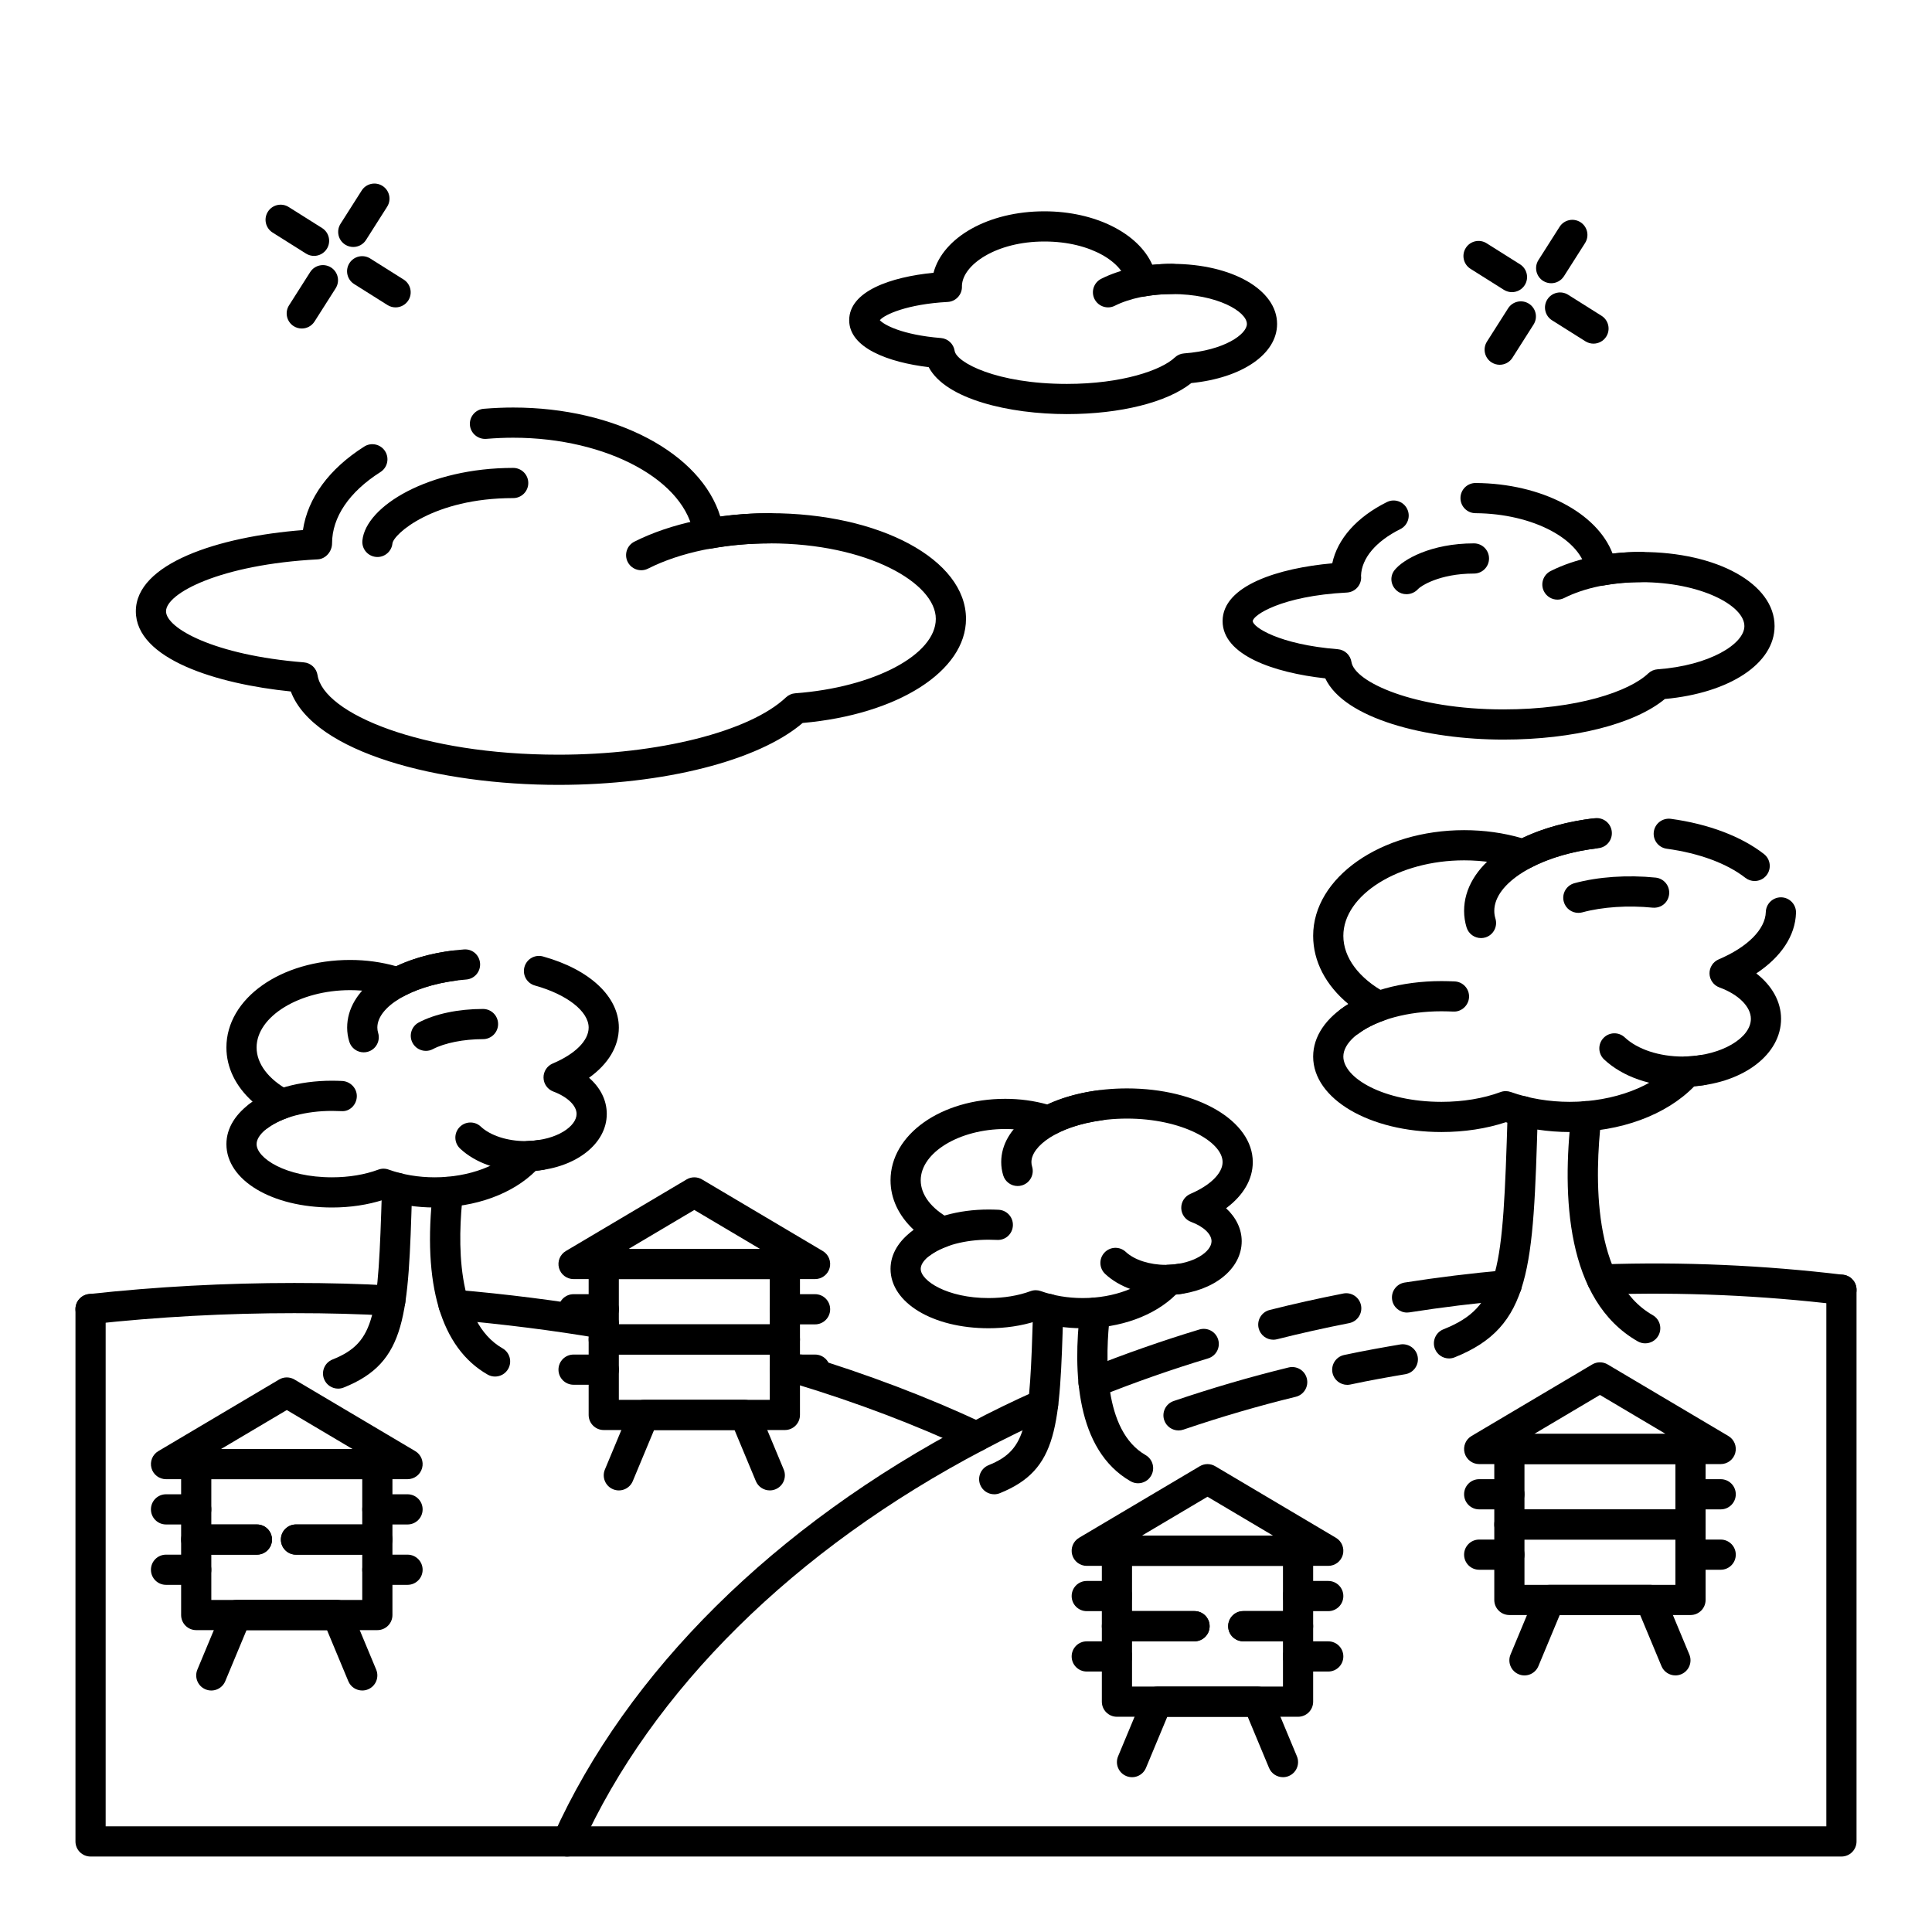 <?xml version="1.0" encoding="utf-8"?>
<!-- Generator: Adobe Illustrator 24.2.3, SVG Export Plug-In . SVG Version: 6.00 Build 0)  -->
<svg version="1.1" id="_x32_0" xmlns="http://www.w3.org/2000/svg" xmlns:xlink="http://www.w3.org/1999/xlink" x="0px" y="0px"
	 viewBox="0 0 128 128" style="enable-background:new 0 0 128 128;" xml:space="preserve">
<g>
	<g>
		<g>
			<path d="M64.689,96.18c-0.142,0-0.286-0.03-0.423-0.095c-3.583-1.676-7.468-3.152-11.547-4.388
				c-0.528-0.16-0.827-0.719-0.667-1.247s0.718-0.827,1.247-0.667c4.17,1.263,8.146,2.773,11.814,4.491
				c0.5,0.233,0.716,0.829,0.481,1.329C65.426,95.967,65.065,96.18,64.689,96.18z"/>
		</g>
	</g>
	<g>
		<g>
			<path d="M40.001,88.7c-0.056,0-0.112-0.005-0.169-0.015c-3.186-0.542-6.505-0.962-9.867-1.249
				c-0.551-0.047-0.958-0.531-0.911-1.081c0.046-0.55,0.513-0.975,1.081-0.911c3.417,0.291,6.793,0.719,10.033,1.271
				c0.544,0.092,0.91,0.608,0.817,1.153C40.902,88.355,40.479,88.7,40.001,88.7z"/>
		</g>
	</g>
	<g>
		<g>
			<path d="M5.999,87.73c-0.504,0-0.937-0.379-0.993-0.891c-0.061-0.549,0.336-1.043,0.885-1.104C10.336,85.248,14.914,85,19.5,85
				c2.309,0,4.408,0.056,6.418,0.172c0.551,0.031,0.973,0.504,0.94,1.056c-0.031,0.551-0.517,0.967-1.056,0.94
				C23.832,87.055,21.771,87,19.5,87c-4.513,0-9.019,0.244-13.391,0.725C6.072,87.729,6.035,87.73,5.999,87.73z"/>
		</g>
	</g>
	<g>
		<g>
			<path d="M72.45,92.6c-0.396,0-0.772-0.237-0.929-0.629c-0.205-0.513,0.045-1.095,0.558-1.3c2.416-0.966,4.899-1.837,7.381-2.588
				c0.531-0.16,1.087,0.139,1.247,0.667c0.16,0.529-0.139,1.087-0.667,1.247c-2.427,0.734-4.855,1.586-7.219,2.531
				C72.7,92.577,72.574,92.6,72.45,92.6z"/>
		</g>
	</g>
	<g>
		<g>
			<path d="M37.579,123c-0.137,0-0.276-0.028-0.409-0.088c-0.504-0.227-0.729-0.818-0.502-1.322
				c4.874-10.837,14.661-20.53,27.558-27.296c1.445-0.768,2.954-1.501,4.479-2.178c0.507-0.227,1.096,0.004,1.319,0.509
				s-0.004,1.096-0.509,1.319c-1.482,0.657-2.948,1.37-4.355,2.118c-12.508,6.562-21.977,15.917-26.668,26.348
				C38.325,122.78,37.961,123,37.579,123z"/>
		</g>
	</g>
	<g>
		<g>
			<path d="M122.001,86.45c-0.04,0-0.08-0.002-0.121-0.007c-5.103-0.616-10.455-0.855-15.715-0.675
				c-0.528,0.025-1.016-0.412-1.034-0.964c-0.02-0.553,0.412-1.016,0.964-1.034c5.362-0.189,10.819,0.059,16.025,0.687
				c0.548,0.066,0.938,0.564,0.873,1.113C122.932,86.078,122.5,86.45,122.001,86.45z"/>
		</g>
	</g>
	<g>
		<g>
			<path d="M93.219,86.96c-0.484,0-0.91-0.353-0.987-0.846c-0.085-0.545,0.288-1.057,0.834-1.143
				c2.19-0.343,4.434-0.618,6.666-0.817c0.565-0.049,1.035,0.358,1.085,0.907c0.049,0.55-0.357,1.036-0.907,1.085
				c-2.188,0.195-4.387,0.465-6.535,0.802C93.322,86.956,93.27,86.96,93.219,86.96z"/>
		</g>
	</g>
	<g>
		<g>
			<path d="M84.359,88.76c-0.447,0-0.854-0.302-0.969-0.755c-0.135-0.535,0.189-1.079,0.725-1.215
				c1.564-0.396,3.207-0.763,4.883-1.092c0.541-0.107,1.067,0.247,1.174,0.789s-0.247,1.067-0.789,1.174
				c-1.641,0.322-3.248,0.682-4.777,1.068C84.523,88.75,84.44,88.76,84.359,88.76z"/>
		</g>
	</g>
	<g>
		<g>
			<path d="M78.08,94.77c-0.417,0-0.806-0.262-0.947-0.678c-0.178-0.523,0.103-1.092,0.625-1.27
				c2.529-0.859,5.091-1.607,7.615-2.224c0.535-0.13,1.078,0.196,1.209,0.734c0.131,0.537-0.198,1.078-0.734,1.209
				c-2.468,0.603-4.973,1.334-7.445,2.175C78.295,94.753,78.187,94.77,78.08,94.77z"/>
		</g>
	</g>
	<g>
		<g>
			<path d="M89.259,91.75c-0.461,0-0.876-0.321-0.977-0.79c-0.116-0.54,0.228-1.071,0.768-1.188c1.333-0.286,2.69-0.524,3.724-0.699
				c0.541-0.085,1.061,0.274,1.153,0.819c0.092,0.545-0.274,1.061-0.819,1.153c-1.014,0.171-2.342,0.403-3.638,0.682
				C89.399,91.743,89.328,91.75,89.259,91.75z"/>
		</g>
	</g>
	<g>
		<g>
			<path d="M122,123H6c-0.553,0-1-0.447-1-1V86.73c0-0.553,0.447-1,1-1s1,0.447,1,1V121h114V85.45c0-0.553,0.447-1,1-1s1,0.447,1,1
				V122C123,122.553,122.553,123,122,123z"/>
		</g>
	</g>
	<g>
		<g>
			<g>
				<path d="M65.87,99c-0.396,0-0.771-0.236-0.928-0.626c-0.206-0.513,0.042-1.095,0.554-1.302c2.58-1.039,2.719-2.672,2.949-10.215
					l0.005-0.168c0.017-0.542,0.461-0.97,0.999-0.97c0.011,0,0.021,0,0.031,0c0.553,0.018,0.986,0.479,0.97,1.03l-0.006,0.168
					c-0.232,7.602-0.319,10.445-4.2,12.01C66.121,98.977,65.995,99,65.87,99z"/>
			</g>
		</g>
		<g>
			<g>
				<path d="M75.399,98.27c-0.169,0-0.341-0.043-0.497-0.133c-3.619-2.081-3.817-7.285-3.346-11.284
					c0.064-0.549,0.559-0.943,1.11-0.876c0.548,0.064,0.94,0.562,0.876,1.11c-0.328,2.784-0.459,7.697,2.355,9.315
					c0.479,0.275,0.645,0.887,0.369,1.365C76.082,98.09,75.746,98.27,75.399,98.27z"/>
			</g>
		</g>
		<g>
			<g>
				<path d="M71.733,88c-1.086,0-2.13-0.156-3.107-0.464C67.676,87.84,66.604,88,65.5,88c-3.706,0-6.5-1.691-6.5-3.934
					c0-0.982,0.555-1.889,1.54-2.585C59.546,80.557,59,79.415,59,78.2c0-3.028,3.338-5.4,7.6-5.4c0.962,0,1.898,0.126,2.792,0.375
					c1.474-0.689,3.327-1.065,5.275-1.065c4.673,0,8.333,2.145,8.333,4.883c0,1.146-0.628,2.211-1.768,3.056
					c0.66,0.611,1.034,1.375,1.034,2.186c0,1.834-1.846,3.305-4.359,3.532C76.491,87.172,74.222,88,71.733,88z M68.622,85.48
					c0.113,0,0.228,0.02,0.336,0.059C69.804,85.841,70.764,86,71.733,86c2.066,0,3.967-0.713,4.959-1.861
					c0.183-0.211,0.444-0.336,0.723-0.345c1.681-0.058,2.852-0.868,2.852-1.561c0-0.473-0.531-0.975-1.354-1.279
					c-0.384-0.142-0.643-0.504-0.652-0.913s0.231-0.783,0.607-0.944C80.183,78.536,81,77.729,81,76.992
					c0-1.36-2.708-2.883-6.333-2.883c-1.771,0-3.491,0.372-4.717,1.021c-0.238,0.127-0.519,0.15-0.776,0.067
					C68.361,74.934,67.495,74.8,66.6,74.8c-3.035,0-5.6,1.558-5.6,3.4c0,0.954,0.704,1.881,1.932,2.542
					c0.349,0.188,0.554,0.562,0.523,0.957s-0.29,0.733-0.662,0.866C61.721,82.946,61,83.55,61,84.066C61,84.854,62.753,86,65.5,86
					c1.005,0,1.964-0.158,2.776-0.458C68.388,85.501,68.505,85.48,68.622,85.48z"/>
			</g>
		</g>
		<g>
			<g>
				<path d="M67.421,78.577c-0.429,0-0.824-0.276-0.956-0.707c-0.088-0.286-0.132-0.582-0.132-0.88c0-2.326,2.567-4.233,6.39-4.746
					c0.55-0.07,1.051,0.312,1.124,0.858s-0.311,1.051-0.858,1.124c-2.914,0.391-4.655,1.712-4.655,2.764
					c0,0.1,0.015,0.198,0.044,0.294c0.162,0.528-0.135,1.088-0.663,1.249C67.616,78.563,67.518,78.577,67.421,78.577z"/>
			</g>
		</g>
		<g>
			<g>
				<path d="M77.233,85.8c-1.604,0-3.066-0.511-4.014-1.4c-0.402-0.378-0.423-1.011-0.044-1.413c0.378-0.403,1.01-0.423,1.413-0.044
					c0.563,0.528,1.576,0.857,2.645,0.857c0.279,0,0.532-0.02,0.75-0.058c0.541-0.103,1.063,0.267,1.158,0.811
					c0.097,0.544-0.267,1.062-0.811,1.158C77.999,85.771,77.63,85.8,77.233,85.8z"/>
			</g>
		</g>
		<g>
			<g>
				<path d="M61.042,83.358c-0.305,0-0.605-0.138-0.801-0.4c-0.332-0.441-0.242-1.068,0.2-1.399
					c1.208-0.905,3.052-1.425,5.059-1.425c0.219,0,0.437,0.007,0.648,0.016c0.552,0.021,0.981,0.486,0.959,1.039
					c-0.021,0.552-0.479,0.986-1.039,0.959c-0.184-0.007-0.377-0.014-0.568-0.014c-1.561,0-3.003,0.383-3.859,1.024
					C61.461,83.293,61.25,83.358,61.042,83.358z"/>
			</g>
		</g>
	</g>
	<g>
		<g>
			<g>
				<path d="M86,113.74H74c-0.553,0-1-0.447-1-1v-5c0-0.553,0.447-1,1-1h5.14c0.553,0,1,0.447,1,1s-0.447,1-1,1H75v3h10v-3h-2.63
					c-0.553,0-1-0.447-1-1s0.447-1,1-1H86c0.553,0,1,0.447,1,1v5C87,113.293,86.553,113.74,86,113.74z"/>
			</g>
		</g>
		<g>
			<g>
				<path d="M86,108.74h-3.63c-0.553,0-1-0.447-1-1s0.447-1,1-1H85v-3H75v3h4.14c0.553,0,1,0.447,1,1s-0.447,1-1,1H74
					c-0.553,0-1-0.447-1-1v-5c0-0.553,0.447-1,1-1h12c0.553,0,1,0.447,1,1v5C87,108.293,86.553,108.74,86,108.74z"/>
			</g>
		</g>
		<g>
			<g>
				<path d="M88,103.743H72c-0.45,0-0.846-0.301-0.965-0.735s0.067-0.896,0.455-1.125l8-4.743c0.314-0.186,0.705-0.186,1.02,0
					l8,4.743c0.388,0.229,0.574,0.69,0.455,1.125S88.45,103.743,88,103.743z M75.648,101.743h8.703L80,99.163L75.648,101.743z"/>
			</g>
		</g>
		<g>
			<g>
				<path d="M88,106.743h-2c-0.553,0-1-0.447-1-1s0.447-1,1-1h2c0.553,0,1,0.447,1,1S88.553,106.743,88,106.743z"/>
			</g>
		</g>
		<g>
			<g>
				<path d="M88,110.743h-2c-0.553,0-1-0.447-1-1s0.447-1,1-1h2c0.553,0,1,0.447,1,1S88.553,110.743,88,110.743z"/>
			</g>
		</g>
		<g>
			<g>
				<path d="M74,106.743h-2c-0.553,0-1-0.447-1-1s0.447-1,1-1h2c0.553,0,1,0.447,1,1S74.553,106.743,74,106.743z"/>
			</g>
		</g>
		<g>
			<g>
				<path d="M74,110.743h-2c-0.553,0-1-0.447-1-1s0.447-1,1-1h2c0.553,0,1,0.447,1,1S74.553,110.743,74,110.743z"/>
			</g>
		</g>
		<g>
			<g>
				<path d="M85,117.743c-0.392,0-0.763-0.231-0.923-0.615l-1.411-3.385h-5.332l-1.411,3.385c-0.213,0.511-0.798,0.752-1.308,0.538
					c-0.51-0.212-0.751-0.798-0.538-1.308l1.667-4c0.155-0.372,0.52-0.615,0.923-0.615h6.666c0.403,0,0.768,0.243,0.923,0.615
					l1.667,4c0.213,0.51-0.028,1.096-0.538,1.308C85.259,117.719,85.129,117.743,85,117.743z"/>
			</g>
		</g>
	</g>
	<g>
		<g>
			<g>
				<path d="M52,94.743H40c-0.553,0-1-0.447-1-1v-5c0-0.553,0.447-1,1-1h12c0.553,0,1,0.447,1,1v5
					C53,94.296,52.553,94.743,52,94.743z M41,92.743h10v-3H41V92.743z"/>
			</g>
		</g>
		<g>
			<g>
				<path d="M52,89.743H40c-0.553,0-1-0.447-1-1v-5c0-0.553,0.447-1,1-1h12c0.553,0,1,0.447,1,1v5
					C53,89.296,52.553,89.743,52,89.743z M41,87.743h10v-3H41V87.743z"/>
			</g>
		</g>
		<g>
			<g>
				<path d="M54,84.743H38c-0.45,0-0.846-0.301-0.965-0.735s0.067-0.896,0.455-1.125l8-4.743c0.314-0.186,0.705-0.186,1.02,0
					l8,4.743c0.388,0.229,0.574,0.69,0.455,1.125S54.45,84.743,54,84.743z M41.648,82.743h8.703L46,80.163L41.648,82.743z"/>
			</g>
		</g>
		<g>
			<g>
				<path d="M54,87.743h-2c-0.553,0-1-0.447-1-1s0.447-1,1-1h2c0.553,0,1,0.447,1,1S54.553,87.743,54,87.743z"/>
			</g>
		</g>
		<g>
			<g>
				<path d="M54,91.743h-2c-0.553,0-1-0.447-1-1s0.447-1,1-1h2c0.553,0,1,0.447,1,1S54.553,91.743,54,91.743z"/>
			</g>
		</g>
		<g>
			<g>
				<path d="M40,87.743h-2c-0.553,0-1-0.447-1-1s0.447-1,1-1h2c0.553,0,1,0.447,1,1S40.553,87.743,40,87.743z"/>
			</g>
		</g>
		<g>
			<g>
				<path d="M40,91.743h-2c-0.553,0-1-0.447-1-1s0.447-1,1-1h2c0.553,0,1,0.447,1,1S40.553,91.743,40,91.743z"/>
			</g>
		</g>
		<g>
			<g>
				<path d="M51,98.743c-0.392,0-0.763-0.231-0.923-0.615l-1.411-3.385h-5.332l-1.411,3.385c-0.213,0.51-0.799,0.752-1.308,0.538
					c-0.51-0.212-0.751-0.798-0.538-1.308l1.667-4c0.155-0.372,0.52-0.615,0.923-0.615h6.666c0.403,0,0.768,0.243,0.923,0.615
					l1.667,4c0.213,0.51-0.028,1.096-0.538,1.308C51.259,98.719,51.129,98.743,51,98.743z"/>
			</g>
		</g>
	</g>
	<g>
		<g>
			<g>
				<path d="M25,108H13c-0.553,0-1-0.447-1-1v-5c0-0.553,0.447-1,1-1h4.02c0.553,0,1,0.447,1,1s-0.447,1-1,1H14v3h10v-3h-4.39
					c-0.553,0-1-0.447-1-1s0.447-1,1-1H25c0.553,0,1,0.447,1,1v5C26,107.553,25.553,108,25,108z"/>
			</g>
		</g>
		<g>
			<g>
				<path d="M25,103h-5.39c-0.553,0-1-0.447-1-1s0.447-1,1-1H24v-3H14v3h3.02c0.553,0,1,0.447,1,1s-0.447,1-1,1H13
					c-0.553,0-1-0.447-1-1v-5c0-0.553,0.447-1,1-1h12c0.553,0,1,0.447,1,1v5C26,102.553,25.553,103,25,103z"/>
			</g>
		</g>
		<g>
			<g>
				<path d="M27,98H11c-0.45,0-0.846-0.301-0.965-0.735s0.067-0.896,0.455-1.125l8-4.743c0.314-0.186,0.705-0.186,1.02,0l8,4.743
					c0.388,0.229,0.574,0.69,0.455,1.125S27.45,98,27,98z M14.646,96h8.707L19,93.419L14.646,96z"/>
			</g>
		</g>
		<g>
			<g>
				<path d="M27,101h-2c-0.553,0-1-0.447-1-1s0.447-1,1-1h2c0.553,0,1,0.447,1,1S27.553,101,27,101z"/>
			</g>
		</g>
		<g>
			<g>
				<path d="M27,105h-2c-0.553,0-1-0.447-1-1s0.447-1,1-1h2c0.553,0,1,0.447,1,1S27.553,105,27,105z"/>
			</g>
		</g>
		<g>
			<g>
				<path d="M13,101h-2c-0.553,0-1-0.447-1-1s0.447-1,1-1h2c0.553,0,1,0.447,1,1S13.553,101,13,101z"/>
			</g>
		</g>
		<g>
			<g>
				<path d="M13,105h-2c-0.553,0-1-0.447-1-1s0.447-1,1-1h2c0.553,0,1,0.447,1,1S13.553,105,13,105z"/>
			</g>
		</g>
		<g>
			<g>
				<path d="M24,112c-0.392,0-0.763-0.231-0.923-0.615L21.666,108h-5.332l-1.411,3.385c-0.213,0.51-0.798,0.752-1.308,0.538
					c-0.51-0.212-0.751-0.798-0.538-1.308l1.667-4c0.155-0.372,0.52-0.615,0.923-0.615h6.666c0.403,0,0.768,0.243,0.923,0.615
					l1.667,4c0.213,0.51-0.028,1.096-0.538,1.308C24.259,111.976,24.129,112,24,112z"/>
			</g>
		</g>
	</g>
	<g>
		<g>
			<g>
				<path d="M96,90c-0.396,0-0.772-0.238-0.929-0.629c-0.205-0.514,0.045-1.095,0.558-1.3c3.741-1.493,3.938-3.77,4.255-14.277
					l0.006-0.204c0.017-0.542,0.461-0.97,0.999-0.97c0.011,0,0.021,0,0.031,0c0.552,0.018,0.986,0.479,0.97,1.03l-0.007,0.203
					c-0.308,10.221-0.423,14.044-5.512,16.075C96.249,89.978,96.124,90,96,90z"/>
			</g>
		</g>
		<g>
			<g>
				<path d="M108.999,89c-0.168,0-0.338-0.042-0.495-0.132c-4.761-2.717-5.02-9.675-4.397-15.033
					c0.063-0.548,0.559-0.947,1.108-0.878c0.549,0.063,0.941,0.56,0.878,1.108c-0.452,3.896-0.61,10.775,3.403,13.066
					c0.479,0.273,0.646,0.884,0.372,1.364C109.684,88.819,109.347,89,108.999,89z"/>
			</g>
		</g>
		<g>
			<g>
				<path d="M104,75c-1.46,0-2.916-0.225-4.234-0.651C98.484,74.775,97.019,75,95.5,75c-4.767,0-8.5-2.196-8.5-5
					c0-1.337,0.847-2.57,2.333-3.481C87.832,65.273,87,63.688,87,62c0-3.859,4.486-7,10-7c1.332,0,2.621,0.18,3.838,0.535
					c1.381-0.67,3.044-1.127,4.841-1.329c0.554-0.057,1.044,0.335,1.105,0.883c0.062,0.549-0.334,1.044-0.883,1.105
					c-1.715,0.192-3.271,0.642-4.5,1.298c-0.241,0.128-0.525,0.152-0.783,0.068C99.485,57.188,98.269,57,97,57c-4.337,0-8,2.29-8,5
					c0,1.441,1.029,2.822,2.824,3.79c0.348,0.188,0.553,0.562,0.522,0.956c-0.03,0.394-0.289,0.733-0.661,0.866
					C90.029,68.202,89,69.117,89,70c0,1.419,2.67,3,6.5,3c1.421,0,2.773-0.224,3.911-0.647c0.221-0.083,0.463-0.083,0.686-0.004
					C101.289,72.774,102.639,73,104,73c2.924,0,5.618-1.021,7.032-2.662c0.182-0.212,0.444-0.337,0.724-0.347
					c2.301-0.08,4.244-1.221,4.244-2.491c0-0.801-0.817-1.618-2.084-2.08c-0.385-0.141-0.646-0.503-0.656-0.913
					s0.23-0.785,0.608-0.946c1.92-0.818,3.088-1.992,3.122-3.141c0.017-0.542,0.461-0.97,0.999-0.97c0.011,0,0.021,0,0.031,0
					c0.553,0.018,0.986,0.479,0.97,1.03c-0.047,1.515-0.984,2.92-2.631,4.012C117.4,65.298,118,66.362,118,67.5
					c0,2.338-2.442,4.209-5.747,4.466C110.402,73.873,107.356,75,104,75z"/>
			</g>
		</g>
		<g>
			<g>
				<path d="M116.249,58.37c-0.215,0-0.432-0.069-0.615-0.212c-1.217-0.952-3.066-1.636-5.209-1.927
					c-0.547-0.074-0.931-0.578-0.856-1.126c0.075-0.547,0.576-0.926,1.126-0.856c2.488,0.338,4.68,1.167,6.172,2.333
					c0.435,0.341,0.512,0.969,0.172,1.404C116.841,58.238,116.547,58.37,116.249,58.37z"/>
			</g>
		</g>
		<g>
			<g>
				<path d="M104.569,60.48c-0.439,0-0.843-0.292-0.964-0.737c-0.146-0.533,0.169-1.082,0.702-1.228
					c1.565-0.427,3.527-0.561,5.384-0.371c0.549,0.056,0.949,0.547,0.894,1.096c-0.057,0.55-0.521,0.944-1.097,0.895
					c-1.613-0.163-3.325-0.051-4.655,0.311C104.745,60.47,104.656,60.48,104.569,60.48z"/>
			</g>
		</g>
		<g>
			<g>
				<path d="M98.12,62.15c-0.428,0-0.824-0.276-0.956-0.706C97.056,61.089,97,60.721,97,60.35c0-2.983,3.375-5.438,8.397-6.11
					c0.549-0.07,1.051,0.312,1.124,0.858c0.073,0.548-0.312,1.051-0.858,1.124C101.864,56.729,99,58.504,99,60.35
					c0,0.172,0.025,0.343,0.076,0.507c0.162,0.528-0.135,1.088-0.662,1.25C98.315,62.137,98.217,62.15,98.12,62.15z"/>
			</g>
		</g>
		<g>
			<g>
				<path d="M111.5,72c-2.095,0-3.999-0.66-5.225-1.811c-0.402-0.379-0.423-1.012-0.045-1.414c0.378-0.403,1.01-0.423,1.414-0.045
					c0.847,0.795,2.288,1.27,3.855,1.27c0.398,0,0.765-0.028,1.089-0.085c0.543-0.095,1.062,0.271,1.156,0.814
					s-0.271,1.062-0.814,1.156C112.494,71.962,112.013,72,111.5,72z"/>
			</g>
		</g>
		<g>
			<g>
				<path d="M89.421,68.67c-0.305,0-0.604-0.138-0.801-0.4c-0.332-0.441-0.242-1.068,0.2-1.399C90.405,65.682,92.841,65,95.5,65
					c0.292,0,0.584,0.01,0.866,0.021c0.552,0.02,0.983,0.483,0.963,1.035c-0.021,0.553-0.501,0.99-1.035,0.963
					C96.035,67.01,95.769,67,95.5,67c-2.203,0-4.252,0.55-5.48,1.47C89.84,68.604,89.629,68.67,89.421,68.67z"/>
			</g>
		</g>
	</g>
	<g>
		<g>
			<g>
				<path d="M22.4,92c-0.396,0-0.772-0.238-0.929-0.629c-0.205-0.514,0.045-1.095,0.558-1.3c2.869-1.146,3.022-2.933,3.274-11.189
					l0.006-0.212c0.017-0.542,0.461-0.97,0.999-0.97c0.011,0,0.021,0,0.031,0c0.552,0.018,0.986,0.479,0.97,1.03l-0.007,0.212
					c-0.251,8.234-0.345,11.315-4.531,12.986C22.649,91.978,22.524,92,22.4,92z"/>
			</g>
		</g>
		<g>
			<g>
				<path d="M32.799,91.2c-0.168,0-0.339-0.042-0.495-0.132c-3.087-1.764-4.338-5.987-3.617-12.214
					c0.063-0.547,0.559-0.942,1.108-0.878c0.548,0.063,0.941,0.56,0.878,1.108c-0.354,3.064-0.484,8.471,2.623,10.247
					c0.479,0.274,0.646,0.885,0.372,1.364C33.483,91.02,33.146,91.2,32.799,91.2z"/>
			</g>
		</g>
		<g>
			<g>
				<path d="M28.8,80c-1.178,0-2.314-0.173-3.385-0.514C24.381,79.823,23.209,80,22,80c-3.99,0-7-1.806-7-4.2
					c0-1.068,0.627-2.057,1.737-2.812C15.617,71.982,15,70.73,15,69.4c0-3.253,3.602-5.801,8.2-5.801
					c1.046,0,2.069,0.141,3.048,0.417c1.272-0.605,2.813-0.988,4.487-1.113c0.567-0.044,1.03,0.373,1.071,0.923
					c0.041,0.551-0.372,1.03-0.923,1.071c-1.545,0.115-2.991,0.497-4.073,1.074c-0.24,0.128-0.521,0.152-0.78,0.069
					C25.132,65.748,24.18,65.6,23.2,65.6c-3.361,0-6.2,1.74-6.2,3.801c0,1.071,0.785,2.11,2.154,2.85
					c0.348,0.188,0.552,0.562,0.522,0.954c-0.029,0.394-0.287,0.732-0.658,0.866C17.812,74.506,17,75.201,17,75.8
					c0,0.919,1.902,2.2,5,2.2c1.109,0,2.168-0.176,3.062-0.508c0.22-0.083,0.462-0.085,0.685-0.004C26.698,77.828,27.726,78,28.8,78
					c2.277,0,4.379-0.791,5.485-2.065c0.182-0.21,0.442-0.335,0.721-0.344c1.911-0.066,3.194-0.979,3.194-1.791
					c0-0.551-0.604-1.133-1.541-1.483c-0.383-0.144-0.641-0.506-0.649-0.915c-0.009-0.41,0.233-0.783,0.61-0.942
					c1.49-0.63,2.38-1.52,2.38-2.379c0-1.074-1.43-2.194-3.559-2.787c-0.531-0.147-0.843-0.699-0.694-1.231s0.7-0.845,1.231-0.694
					C39.076,64.229,41,66.035,41,68.08c0,1.255-0.702,2.414-1.975,3.325c0.755,0.659,1.175,1.49,1.175,2.395
					c0,1.959-1.993,3.528-4.701,3.764C33.967,79.096,31.501,80,28.8,80z"/>
			</g>
		</g>
		<g>
			<g>
				<path d="M28.216,69.623c-0.358,0-0.705-0.193-0.885-0.532c-0.259-0.488-0.072-1.094,0.416-1.352
					c1.072-0.567,2.622-0.893,4.253-0.893c0.553,0,1,0.447,1,1s-0.447,1-1,1c-1.276,0-2.548,0.253-3.317,0.66
					C28.533,69.586,28.373,69.623,28.216,69.623z"/>
			</g>
		</g>
		<g>
			<g>
				<path d="M24.096,69.72c-0.429,0-0.825-0.277-0.956-0.708C23.047,68.709,23,68.396,23,68.08c0-2.491,2.77-4.535,6.892-5.087
					c0.55-0.075,1.051,0.312,1.124,0.858c0.073,0.548-0.312,1.051-0.858,1.124C27.217,65.369,25,66.704,25,68.08
					c0,0.117,0.018,0.234,0.052,0.348c0.161,0.528-0.136,1.087-0.664,1.248C24.29,69.706,24.192,69.72,24.096,69.72z"/>
			</g>
		</g>
		<g>
			<g>
				<path d="M34.8,77.6c-1.727,0-3.3-0.548-4.316-1.503c-0.402-0.378-0.423-1.011-0.044-1.413c0.378-0.403,1.013-0.423,1.413-0.044
					c0.631,0.592,1.76,0.96,2.947,0.96c0.311,0,0.591-0.021,0.833-0.064c0.554-0.1,1.063,0.267,1.159,0.81
					c0.097,0.544-0.266,1.062-0.81,1.159C35.625,77.567,35.228,77.6,34.8,77.6z"/>
			</g>
		</g>
		<g>
			<g>
				<path d="M17.137,74.936c-0.305,0-0.604-0.138-0.801-0.4c-0.332-0.441-0.242-1.068,0.2-1.399C17.838,72.159,19.83,71.6,22,71.6
					c0.221,0,0.441,0.008,0.655,0.016c0.552,0.021,1.006,0.484,0.985,1.036c-0.02,0.553-0.477,1.003-1.013,0.964
					C22.393,73.607,22.195,73.6,22,73.6c-1.721,0-3.315,0.425-4.265,1.136C17.556,74.87,17.345,74.936,17.137,74.936z"/>
			</g>
		</g>
	</g>
	<g>
		<g>
			<g>
				<path d="M37,52c-7.894,0-16.203-2.122-17.733-6.188C14.378,45.317,9,43.669,9,40.5c0-3.156,5.425-4.942,11.07-5.382
					c0.321-2.131,1.736-4.056,4.063-5.533c0.466-0.296,1.085-0.157,1.381,0.309c0.296,0.467,0.157,1.085-0.309,1.381
					C23.139,32.586,22,34.265,22,36c0,0.531-0.416,1.03-0.947,1.059C14.58,37.401,11,39.311,11,40.5c0,1.112,3.173,2.907,9.13,3.383
					c0.462,0.037,0.839,0.388,0.908,0.846C21.427,47.274,27.934,50,37,50c6.611,0,12.669-1.526,15.073-3.797
					c0.167-0.158,0.383-0.254,0.612-0.271C57.909,45.545,62,43.378,62,41c0-2.365-4.518-5-11-5c-1.311,0-2.613,0.116-3.871,0.345
					c-0.27,0.05-0.547-0.016-0.769-0.177c-0.221-0.161-0.366-0.406-0.401-0.678C45.481,31.851,40.229,29,34,29
					c-0.57,0-1.155,0.025-1.789,0.077c-0.54,0.038-1.032-0.365-1.078-0.916c-0.045-0.55,0.365-1.033,0.916-1.078
					C32.736,27.027,33.375,27,34,27c6.799,0,12.446,3.041,13.724,7.225C48.799,34.075,49.897,34,51,34c7.29,0,13,3.075,13,7
					c0,3.471-4.531,6.343-10.823,6.899C50.253,50.399,43.975,52,37,52z"/>
			</g>
		</g>
		<g>
			<g>
				<path d="M25.006,36.903c-0.035,0-0.069-0.002-0.105-0.006c-0.548-0.058-0.946-0.544-0.891-1.093C24.241,33.532,28.401,31,34,31
					c0.553,0,1,0.447,1,1s-0.447,1-1,1c-5.295,0-7.934,2.391-8,3.008C25.944,36.521,25.511,36.903,25.006,36.903z"/>
			</g>
		</g>
		<g>
			<g>
				<path d="M42.481,37.78c-0.365,0-0.718-0.201-0.894-0.549c-0.249-0.493-0.051-1.095,0.441-1.344C44.44,34.67,47.626,34,51,34
					c0.553,0,1,0.447,1,1s-0.447,1-1,1c-3.066,0-5.933,0.594-8.068,1.673C42.787,37.746,42.633,37.78,42.481,37.78z"/>
			</g>
		</g>
	</g>
	<g>
		<g>
			<g>
				<path d="M99.61,49c-5.139,0-10.548-1.39-11.808-4.057C84.399,44.57,81,43.405,81,41.15c0-2.366,3.738-3.516,7.265-3.829
					c0.346-1.617,1.623-3.062,3.62-4.057c0.494-0.247,1.095-0.045,1.341,0.45c0.246,0.494,0.044,1.095-0.45,1.341
					c-1.617,0.805-2.561,1.924-2.604,3.081c0.005,0.042,0.008,0.084,0.008,0.123c0,0.532-0.417,0.972-0.948,0.999
					C84.875,39.483,83,40.771,83,41.15c0,0.389,1.731,1.551,5.63,1.862c0.462,0.037,0.838,0.388,0.908,0.846
					C89.739,45.17,93.668,47,99.61,47c4.894,0,8.343-1.197,9.59-2.385c0.168-0.16,0.387-0.256,0.618-0.272
					c3.44-0.246,5.752-1.679,5.752-2.862c0-1.374-2.921-2.91-6.83-2.91c-0.856,0-1.685,0.071-2.462,0.213
					c-0.266,0.053-0.547-0.015-0.768-0.176c-0.222-0.161-0.367-0.406-0.402-0.678c-0.285-2.177-3.517-3.903-7.355-3.93
					c-0.553-0.004-0.997-0.455-0.993-1.007c0.004-0.55,0.451-0.993,1-0.993c0.002,0,0.005,0,0.007,0
					c4.377,0.03,8.045,1.98,9.073,4.679c0.616-0.072,1.252-0.108,1.9-0.108c5.034,0,8.83,2.111,8.83,4.91
					c0,2.475-2.971,4.434-7.268,4.829C108.289,47.976,104.25,49,99.61,49z"/>
			</g>
		</g>
		<g>
			<g>
				<path d="M93.18,39.367c-0.223,0-0.445-0.072-0.627-0.224c-0.417-0.346-0.497-0.942-0.162-1.368
					C92.952,37.062,94.817,36,97.652,36c0.553,0,1,0.447,1,1s-0.447,1-1,1c-2.313,0-3.547,0.85-3.693,1.017
					C93.757,39.246,93.468,39.367,93.18,39.367z"/>
			</g>
		</g>
		<g>
			<g>
				<path d="M103.184,39.727c-0.365,0-0.718-0.201-0.894-0.55c-0.249-0.492-0.051-1.094,0.442-1.343
					c1.62-0.818,3.753-1.269,6.007-1.269c0.553,0,1,0.447,1,1s-0.447,1-1,1c-1.946,0-3.76,0.374-5.106,1.054
					C103.488,39.692,103.335,39.727,103.184,39.727z"/>
			</g>
		</g>
	</g>
	<g>
		<g>
			<g>
				<path d="M70.685,27.435c-3.812,0-8.033-0.979-9.156-3.11c-2.655-0.316-5.268-1.271-5.268-3.109c0-1.924,2.752-2.866,5.587-3.144
					C62.47,15.728,65.473,14,69.192,14c3.389,0,6.243,1.469,7.154,3.548c0.429-0.045,0.863-0.067,1.298-0.067
					c3.971,0,6.966,1.712,6.966,3.982c0,1.996-2.319,3.58-5.682,3.916C77.33,26.653,74.227,27.435,70.685,27.435z M58.292,21.213
					c0.257,0.299,1.468,0.975,4.046,1.182c0.463,0.037,0.84,0.389,0.909,0.848c0.115,0.766,2.771,2.192,7.438,2.192
					c3.643,0,6.259-0.907,7.148-1.75c0.167-0.159,0.384-0.255,0.614-0.271c2.681-0.197,4.163-1.278,4.163-1.95
					c0-0.809-1.935-1.982-4.966-1.982c-0.622,0-1.24,0.055-1.838,0.162c-0.271,0.049-0.546-0.016-0.768-0.178
					c-0.221-0.162-0.366-0.407-0.401-0.679C74.465,17.446,72.334,16,69.192,16c-3.191,0-5.424,1.542-5.462,2.94
					c0.001,0.023,0.002,0.046,0.002,0.066c0,0.531-0.416,0.971-0.947,0.999C60.128,20.147,58.6,20.835,58.292,21.213z"/>
			</g>
		</g>
		<g>
			<g>
				<path d="M73.41,20.365c-0.365,0-0.718-0.201-0.894-0.549c-0.249-0.493-0.051-1.095,0.441-1.344
					c1.268-0.64,2.932-0.992,4.687-0.992c0.553,0,1,0.447,1,1s-0.447,1-1,1c-1.427,0-2.807,0.283-3.784,0.777
					C73.716,20.331,73.562,20.365,73.41,20.365z"/>
			</g>
		</g>
	</g>
	<g>
		<g>
			<g>
				<path d="M112,107h-12c-0.553,0-1-0.447-1-1v-5c0-0.553,0.447-1,1-1h12c0.553,0,1,0.447,1,1v5C113,106.553,112.553,107,112,107z
					 M101,105h10v-3h-10V105z"/>
			</g>
		</g>
		<g>
			<g>
				<path d="M112,102h-12c-0.553,0-1-0.447-1-1v-5c0-0.553,0.447-1,1-1h12c0.553,0,1,0.447,1,1v5C113,101.553,112.553,102,112,102z
					 M101,100h10v-3h-10V100z"/>
			</g>
		</g>
		<g>
			<g>
				<path d="M114,97H98c-0.45,0-0.846-0.301-0.965-0.735s0.067-0.896,0.455-1.125l8-4.743c0.314-0.186,0.705-0.186,1.02,0l8,4.743
					c0.388,0.229,0.574,0.69,0.455,1.125S114.45,97,114,97z M101.646,95h8.707L106,92.419L101.646,95z"/>
			</g>
		</g>
		<g>
			<g>
				<path d="M114,100h-2c-0.553,0-1-0.447-1-1s0.447-1,1-1h2c0.553,0,1,0.447,1,1S114.553,100,114,100z"/>
			</g>
		</g>
		<g>
			<g>
				<path d="M114,104h-2c-0.553,0-1-0.447-1-1s0.447-1,1-1h2c0.553,0,1,0.447,1,1S114.553,104,114,104z"/>
			</g>
		</g>
		<g>
			<g>
				<path d="M100,100h-2c-0.553,0-1-0.447-1-1s0.447-1,1-1h2c0.553,0,1,0.447,1,1S100.553,100,100,100z"/>
			</g>
		</g>
		<g>
			<g>
				<path d="M100,104h-2c-0.553,0-1-0.447-1-1s0.447-1,1-1h2c0.553,0,1,0.447,1,1S100.553,104,100,104z"/>
			</g>
		</g>
		<g>
			<g>
				<path d="M111,111c-0.392,0-0.763-0.231-0.923-0.615L108.666,107h-5.332l-1.411,3.385c-0.213,0.511-0.799,0.753-1.308,0.538
					c-0.51-0.212-0.751-0.798-0.538-1.308l1.667-4c0.155-0.372,0.52-0.615,0.923-0.615h6.666c0.403,0,0.768,0.243,0.923,0.615
					l1.667,4c0.213,0.51-0.028,1.096-0.538,1.308C111.259,110.976,111.129,111,111,111z"/>
			</g>
		</g>
	</g>
	<g>
		<g>
			<g>
				<path d="M99.358,24.167c-0.184,0-0.369-0.051-0.535-0.156c-0.467-0.296-0.604-0.914-0.308-1.38l1.4-2.202
					c0.296-0.466,0.914-0.604,1.38-0.308c0.467,0.296,0.604,0.914,0.308,1.38l-1.4,2.202
					C100.013,24.003,99.689,24.167,99.358,24.167z"/>
			</g>
		</g>
		<g>
			<g>
				<path d="M102.77,18.765c-0.184,0-0.369-0.051-0.536-0.156c-0.466-0.297-0.604-0.915-0.307-1.381l1.4-2.201
					c0.296-0.465,0.913-0.602,1.381-0.307c0.466,0.297,0.604,0.915,0.307,1.381l-1.4,2.201
					C103.424,18.601,103.101,18.765,102.77,18.765z"/>
			</g>
		</g>
		<g>
			<g>
				<path d="M100.17,19.356c-0.182,0-0.366-0.05-0.532-0.153l-2.214-1.394c-0.467-0.295-0.607-0.912-0.313-1.379
					c0.295-0.468,0.912-0.607,1.379-0.314l2.214,1.394c0.468,0.295,0.608,0.912,0.314,1.379
					C100.827,19.191,100.502,19.356,100.17,19.356z"/>
			</g>
		</g>
		<g>
			<g>
				<path d="M105.571,22.767c-0.182,0-0.366-0.05-0.531-0.153l-2.213-1.393c-0.468-0.295-0.608-0.912-0.314-1.379
					c0.296-0.468,0.913-0.606,1.379-0.314l2.213,1.393c0.468,0.295,0.608,0.912,0.314,1.379
					C106.229,22.602,105.903,22.767,105.571,22.767z"/>
			</g>
		</g>
	</g>
	<g>
		<g>
			<g>
				<path d="M19.993,21.765c-0.184,0-0.369-0.051-0.536-0.156c-0.466-0.297-0.604-0.915-0.307-1.381l1.4-2.201
					c0.296-0.465,0.913-0.602,1.381-0.307c0.466,0.297,0.604,0.915,0.307,1.381l-1.4,2.201
					C20.647,21.601,20.324,21.765,19.993,21.765z"/>
			</g>
		</g>
		<g>
			<g>
				<path d="M23.404,16.363c-0.184,0-0.369-0.051-0.535-0.156c-0.467-0.296-0.604-0.914-0.308-1.38l1.4-2.202
					c0.296-0.467,0.914-0.603,1.38-0.308c0.467,0.296,0.604,0.914,0.308,1.38l-1.4,2.202C24.059,16.199,23.735,16.363,23.404,16.363
					z"/>
			</g>
		</g>
		<g>
			<g>
				<path d="M20.805,16.954c-0.182,0-0.366-0.05-0.531-0.153l-2.213-1.393c-0.468-0.295-0.608-0.912-0.314-1.379
					c0.295-0.469,0.913-0.607,1.379-0.314l2.213,1.393c0.468,0.295,0.608,0.912,0.314,1.379
					C21.462,16.789,21.137,16.954,20.805,16.954z"/>
			</g>
		</g>
		<g>
			<g>
				<path d="M26.207,20.365c-0.182,0-0.366-0.05-0.532-0.153l-2.214-1.394c-0.467-0.295-0.607-0.912-0.313-1.379
					c0.296-0.468,0.913-0.606,1.379-0.314l2.214,1.394c0.468,0.295,0.608,0.912,0.314,1.379
					C26.864,20.2,26.539,20.365,26.207,20.365z"/>
			</g>
		</g>
	</g>
</g>
</svg>
